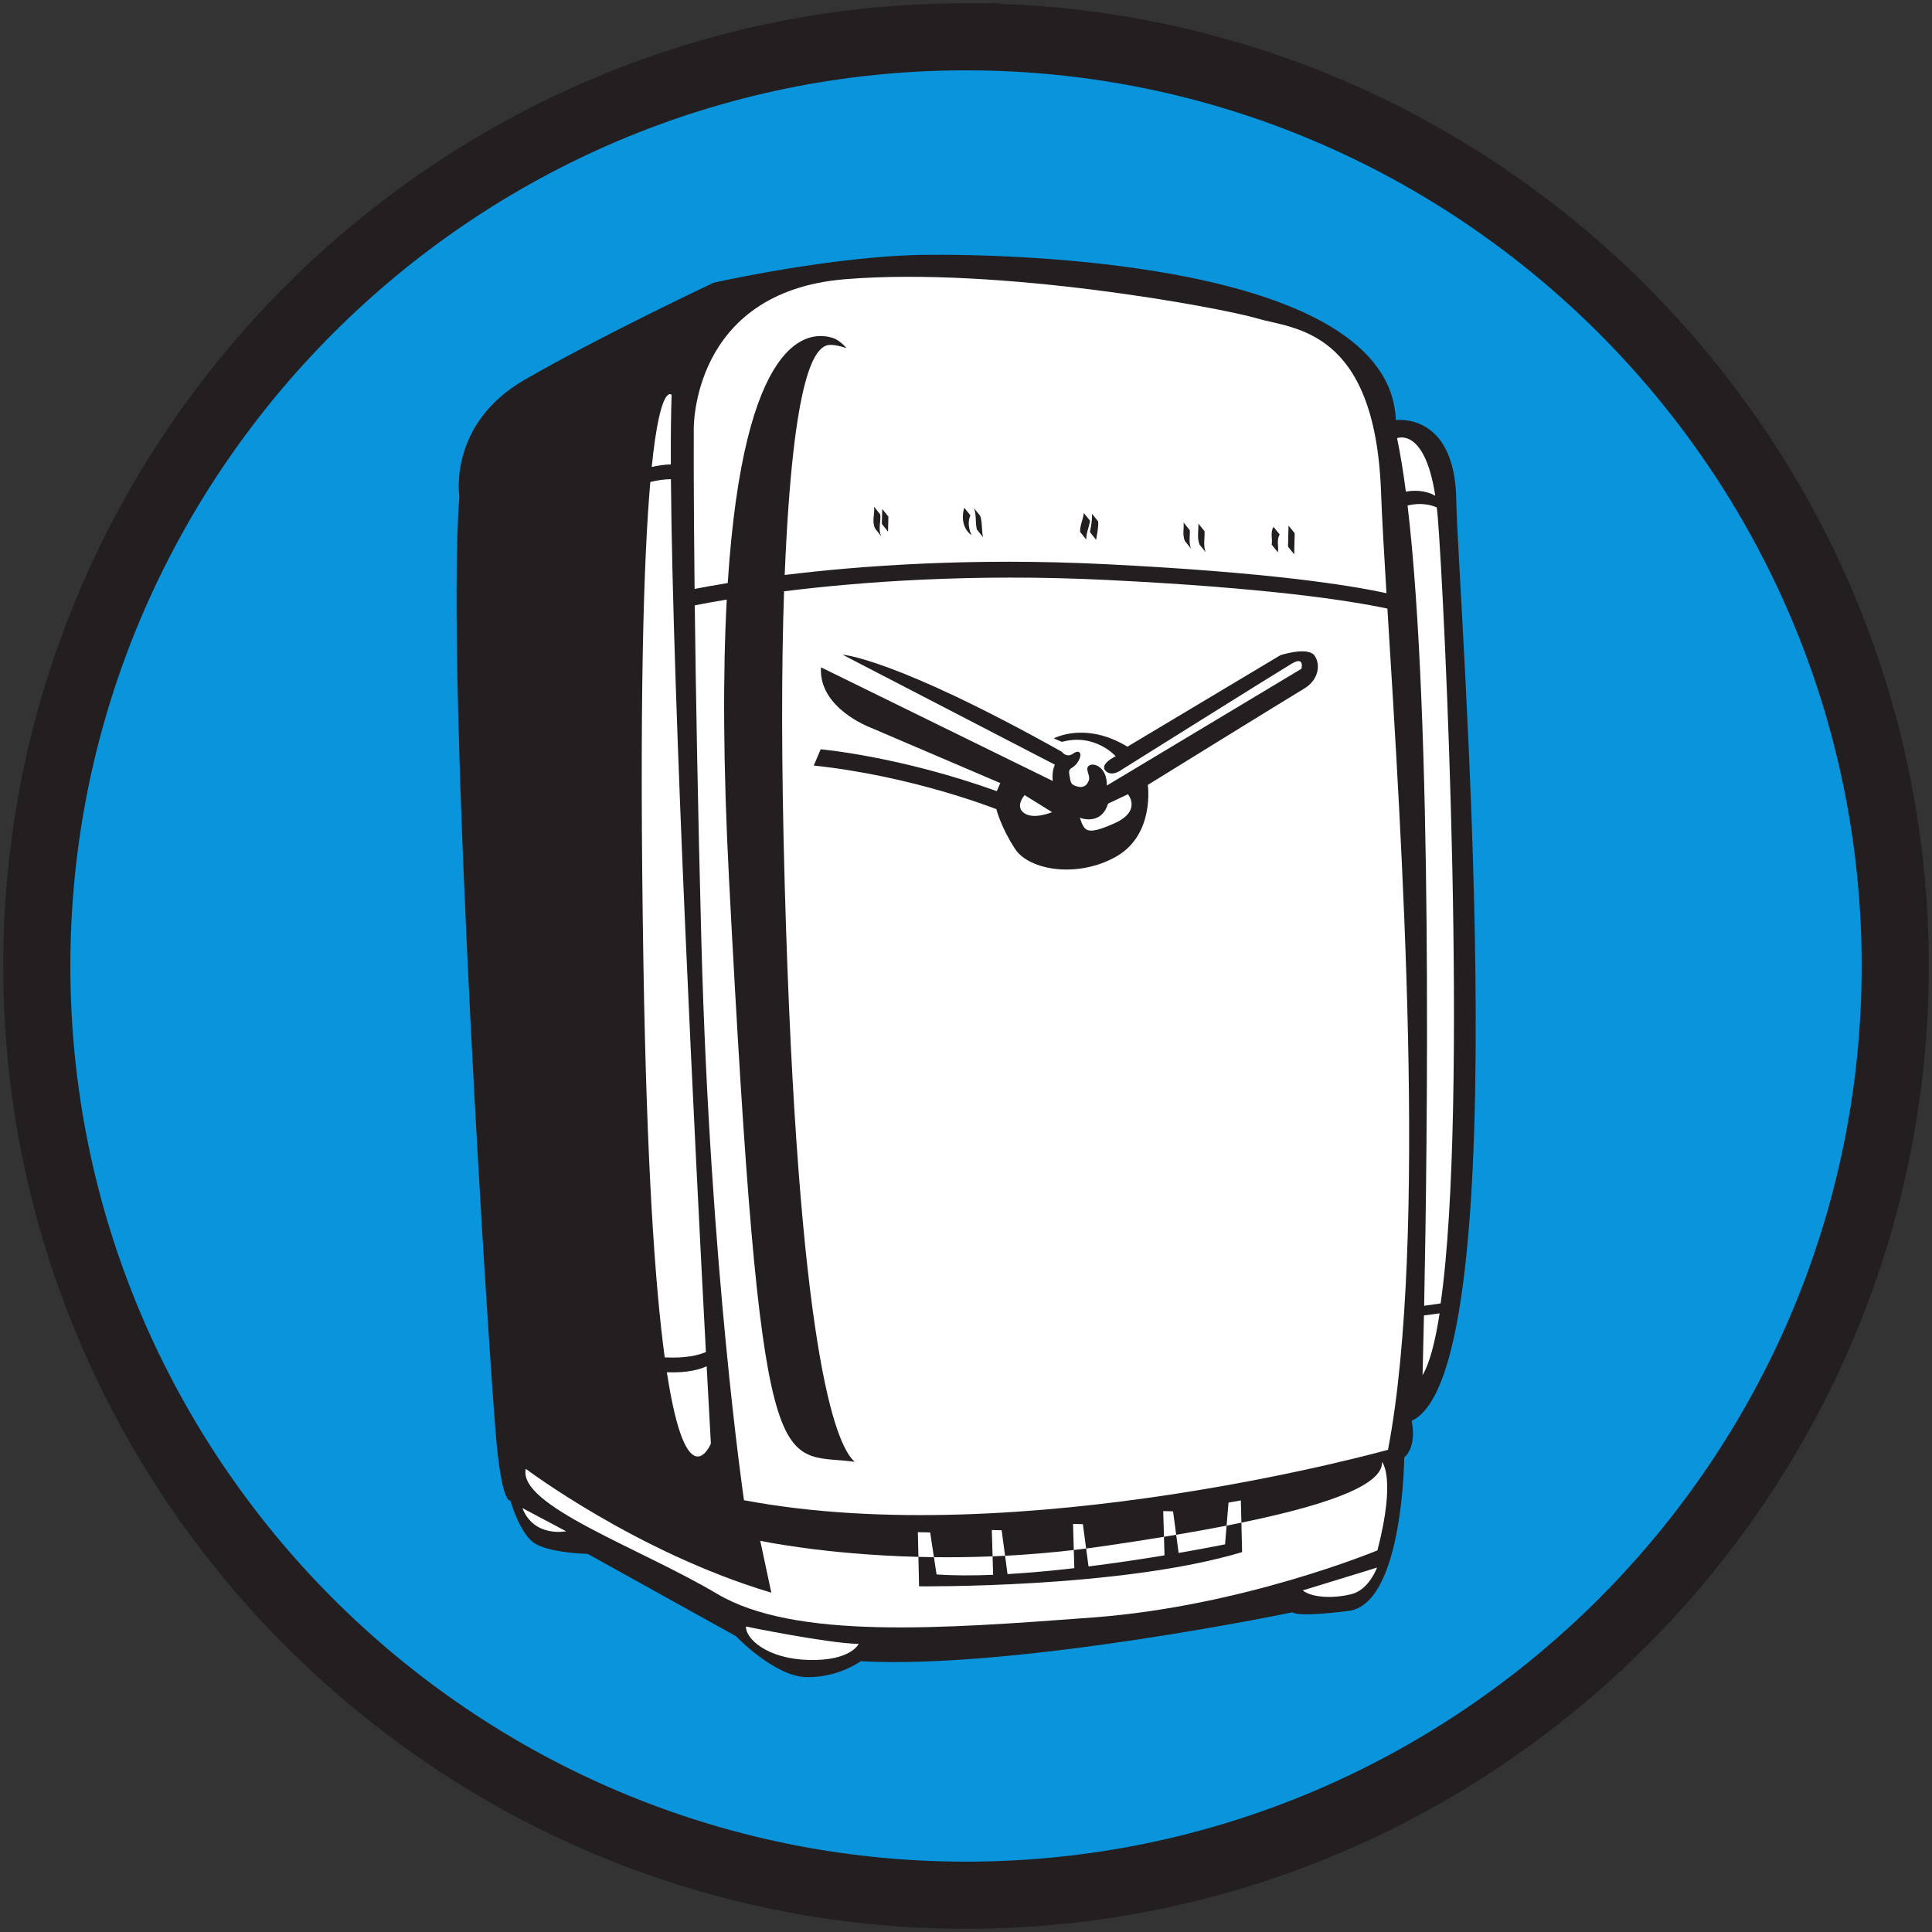 <?xml version="1.0" encoding="UTF-8" standalone="no"?>
<svg
   xmlns:dc="http://purl.org/dc/elements/1.1/"
   xmlns:cc="http://creativecommons.org/ns#"
   xmlns:rdf="http://www.w3.org/1999/02/22-rdf-syntax-ns#"
   xmlns:svg="http://www.w3.org/2000/svg"
   xmlns="http://www.w3.org/2000/svg"
   xmlns:sodipodi="http://sodipodi.sourceforge.net/DTD/sodipodi-0.dtd"
   xmlns:inkscape="http://www.inkscape.org/namespaces/inkscape"
   viewBox="0 0 600 600"
   height="600"
   width="600"
   xml:space="preserve"
   id="svg2"
   version="1.1"
   inkscape:version="0.91 r13725"
   sodipodi:docname="logo.svg"><rect x="0" y="0" width="600" height="600" fill="#333333" stroke="none"/><sodipodi:namedview
     pagecolor="#ffffff"
     bordercolor="#666666"
     borderopacity="1"
     objecttolerance="10"
     gridtolerance="10"
     guidetolerance="10"
     inkscape:pageopacity="0"
     inkscape:pageshadow="2"
     inkscape:window-width="1920"
     inkscape:window-height="1137"
     id="namedview44"
     showgrid="false"
     fit-margin-top="1"
     fit-margin-left="1"
     fit-margin-right="1"
     fit-margin-bottom="1"
     inkscape:zoom="1"
     inkscape:cx="306.47075"
     inkscape:cy="306.36968"
     inkscape:window-x="1072"
     inkscape:window-y="268"
     inkscape:window-maximized="1"
     inkscape:current-layer="svg2" /><defs
     id="defs6" /><g
     transform="matrix(1.303,0,0,-1.303,-0.169,600.268)"
     id="g10"><g
       transform="scale(0.1,0.1)"
       id="g12"><path
         id="path14"
         style="fill:#0994dc;fill-opacity:1;fill-rule:evenodd;stroke:none"
         d="m 2303.69,4519.17 c 1219.83,0 2214.72,-994.89 2214.72,-2214.72 C 4518.41,1084.62 3523.52,89.727 2303.69,89.727 1083.86,89.727 88.969,1084.62 88.969,2304.45 c 0,1219.83 994.891,2214.72 2214.721,2214.72"
         inkscape:connector-curvature="0" /><path
         id="path16"
         style="fill:none;stroke:#231f20;stroke-width:159.999;stroke-linecap:butt;stroke-linejoin:miter;stroke-miterlimit:2.613;stroke-dasharray:none;stroke-opacity:1"
         d="m 2303.69,4519.17 c 1219.83,0 2214.72,-994.89 2214.72,-2214.72 C 4518.41,1084.62 3523.52,89.727 2303.69,89.727 1083.86,89.727 88.969,1084.62 88.969,2304.45 c 0,1219.83 994.891,2214.72 2214.721,2214.72 z"
         inkscape:connector-curvature="0" /><path
         id="path18"
         style="fill:#231f20;fill-opacity:1;fill-rule:evenodd;stroke:none"
         d="m 3348.13,1132.91 c 0,0 -2.56,-357.574 -137.61,-366.117 0,0 -111.75,-14.953 -129.04,-2.824 0,0 -659.86,-136.891 -1028.73,-116.477 0,0 -53.7,-39.777 -129.87,-37.98 -76.18,1.793 -167.73,97.75 -167.73,97.75 l 0,0 -353.01,195.926 0,0 c 0,0 -93.75,2.207 -128.36,26.472 -34.6,24.27 -56.25,101 -56.25,101 0,0 -17.85,-11.31 -32.12,129.73 -14.27,141.05 -123.47,1810.6 -89.36,2263.18 0,0 -27.2,172.62 155.07,277.76 182.26,105.15 451.02,231.71 451.02,231.71 0,0 282.92,63.69 501.85,66.35 218.94,2.66 1109.59,-18.32 1124.2,-393.88 0,0 141.18,20.13 144.02,-191 2.85,-211.13 154.38,-2075.15 -106.39,-2194.07 0,0 14.25,-58.97 -17.69,-87.53 l 0,0"
         inkscape:connector-curvature="0" /><path
         id="path20"
         style="fill:#ffffff;fill-opacity:1;fill-rule:evenodd;stroke:none"
         d="m 3292.89,3434.37 c -14.24,391.19 -209.74,387.98 -295.13,413.44 -85.38,25.46 -614.63,123.91 -982.74,93.49 -368.12,-30.41 -360.22,-358.91 -360.22,-358.91 0,0 -0.74,-131.71 1.99,-379.21 20.44,3.96 46.98,8.78 79,13.99 38.3,590.29 191.44,605.57 254.11,582.92 16.45,-7.48 29.06,-23.03 29.06,-23.03 0,0 -23.08,8.07 -38.21,7.7 -36.73,0.8 -89.2,-64.36 -109.21,-548.36 181,22.17 444.87,41.46 760.66,25.92 390.26,-19.21 584.45,-49.85 673.61,-69.39 -5.97,98.15 -10.71,180.61 -12.92,241.44 l 0,0"
         inkscape:connector-curvature="0" /><path
         id="path22"
         style="fill:#ffffff;fill-opacity:1;fill-rule:evenodd;stroke:none"
         d="m 2038.49,1122.78 c -186.04,24.74 -222.4,-93.27 -299.52,1386.69 -14.46,277.45 -14.76,496.16 -5.52,668.31 -31.3,-5.19 -56.9,-9.94 -76.22,-13.75 2.39,-200.65 6.98,-470.01 15.74,-801.53 20.67,-782.18 101.54,-1331.29 101.54,-1331.29 661.5,-125.011 1534.97,120.2 1534.97,120.2 95.69,501.08 31.8,1463.98 -1.43,2004.85 -91.38,19.57 -285.5,49.42 -668.43,68.27 -320.92,15.79 -588.3,-4.4 -769.56,-27.03 -6.15,-176.72 -6.68,-404.7 1.54,-698.97 31.15,-1113.89 121.2,-1336.26 166.89,-1375.75 l 0,0"
         inkscape:connector-curvature="0" /><path
         id="path24"
         style="fill:#231f20;fill-opacity:1;fill-rule:evenodd;stroke:none"
         d="m 2087.25,3346.73 c -8.64,17.06 -0.65,34.95 -2.68,52.34 l 0,0 14.72,-18.42 0,0 c 2.03,-17.4 -5.97,-35.28 2.67,-52.34 l 0,0 -14.71,18.42 0,0"
         inkscape:connector-curvature="0" /><path
         id="path26"
         style="fill:#231f20;fill-opacity:1;fill-rule:evenodd;stroke:none"
         d="m 2103.15,3358.08 c 0.28,11.96 0.56,23.69 0.84,35.65 l 0,0 14.71,-18.18 0,0 c -0.27,-11.97 -0.56,-23.93 -0.84,-35.89 l 0,0 -14.71,18.42 0,0"
         inkscape:connector-curvature="0" /><path
         id="path28"
         style="fill:#231f20;fill-opacity:1;fill-rule:evenodd;stroke:none"
         d="m 2314.2,3378.52 -14.72,18.18 0,0 c -6.88,-22.81 -3.86,-50.24 17.51,-65.64 0,0 -13.1,24.95 -2.79,47.46 l 0,0"
         inkscape:connector-curvature="0" /><path
         id="path30"
         style="fill:#231f20;fill-opacity:1;fill-rule:evenodd;stroke:none"
         d="m 2329.53,3344.93 c -4,16.71 -0.66,34.21 -6.62,50.48 l 0,0 14.71,-18.18 0,0 c 5.47,-16.5 2.86,-34.02 6.62,-50.72 l 0,0 -14.71,18.42 0,0"
         inkscape:connector-curvature="0" /><path
         id="path32"
         style="fill:#231f20;fill-opacity:1;fill-rule:evenodd;stroke:none"
         d="m 2575.63,3339.14 c -0.61,15.65 7.29,29.63 8.88,44.98 l 0,0 14.71,-18.42 0,0 c -2.06,-15.1 -9.24,-29.34 -8.88,-44.99 l 0,0 -14.71,18.43 0,0"
         inkscape:connector-curvature="0" /><path
         id="path34"
         style="fill:#231f20;fill-opacity:1;fill-rule:evenodd;stroke:none"
         d="m 2599.07,3338.58 c 2.78,14.35 5.56,28.94 4.93,43.62 l 0,0 14.72,-18.18 0,0 c 0.87,-14.92 -2.65,-29.25 -4.94,-43.86 l 0,0 -14.71,18.42 0,0"
         inkscape:connector-curvature="0" /><path
         id="path36"
         style="fill:#231f20;fill-opacity:1;fill-rule:evenodd;stroke:none"
         d="m 2825.27,3317.62 c -6.01,14.31 -2,29.12 -2.88,43.8 l 0,0 14.71,-18.43 0,0 c 0.63,-14.67 -2.89,-29.49 2.88,-43.79 l 0,0 -14.71,18.42 0,0"
         inkscape:connector-curvature="0" /><path
         id="path38"
         style="fill:#231f20;fill-opacity:1;fill-rule:evenodd;stroke:none"
         d="m 2860.24,3308.98 c -6.45,16.28 -1.9,33.27 -2.73,49.9 l 0,0 14.72,-18.18 0,0 c 0.82,-16.63 -3.73,-33.62 2.72,-50.14 l 0,0 -14.71,18.42 0,0"
         inkscape:connector-curvature="0" /><path
         id="path40"
         style="fill:#231f20;fill-opacity:1;fill-rule:evenodd;stroke:none"
         d="m 3032.21,3308.84 c 2.53,13.87 -3.96,28.92 4.42,42.16 l 0,0 14.72,-18.18 0,0 c -8.14,-13.49 -1.89,-28.3 -4.42,-42.4 l 0,0 -14.72,18.42 0,0"
         inkscape:connector-curvature="0" /><path
         id="path42"
         style="fill:#231f20;fill-opacity:1;fill-rule:evenodd;stroke:none"
         d="m 3071.19,3304.02 c 0.38,16.6 0.78,33.44 1.18,50.05 l 0,0 14.71,-18.18 0,0 c -0.39,-16.85 -0.79,-33.45 -1.18,-50.3 l 0,0 -14.71,18.43 0,0"
         inkscape:connector-curvature="0" /><path
         id="path44"
         style="fill:#231f20;fill-opacity:1;fill-rule:evenodd;stroke:none"
         d="m 2009.58,3046.38 c 0,0 121.01,-6.76 522.2,-231.18 0,0 11.35,-15.9 27.25,-4.54 15.9,11.34 23.44,-0.56 11.26,-19.81 -12.18,-19.26 -23.72,-11.17 -20.27,-30.79 3.45,-19.63 3.36,-23.53 18.89,-27.81 15.54,-4.27 23.53,3.36 27.71,14.98 4.19,11.63 -11.07,27.63 0.83,35.16 11.91,7.54 42.88,-4.91 41.87,-47.89 l 0,0 463.85,278.31 0,0 c 0,0 8.55,31.07 -23.16,12.27 -31.71,-18.79 -404.62,-252.34 -404.62,-252.34 0,0 -23.9,-18.98 -39.15,-2.99 -15.26,16 24.26,34.61 24.26,34.61 0,0 -49.49,55.89 -128.17,34.28 l 0,0 -19.35,8.28 0,0 c 0,0 75.24,41.22 175.42,-19.77 l 0,0 364.72,218.11 0,0 c 0,0 66.96,21.87 82.04,-1.94 15.07,-23.8 6.43,-58.77 -25.28,-77.57 -31.71,-18.8 -372.81,-229.64 -372.81,-229.64 0,0 16.77,-117.65 -74.36,-170.22 -91.14,-52.58 -207.96,-34.19 -241.92,17.42 -33.97,51.61 -44.67,94.86 -44.67,94.86 0,0 -197.48,78.9 -435.3,104.05 l 0,0 16.55,38.7 0,0 c 0,0 187.22,-16.14 419.76,-99.78 l 0,0 8.27,19.34 -309.56,132.37 0,0 c 0,0 -123.99,45.91 -117.78,143.48 l 0,0 552.53,-270.97 0,0 c 0,0 -3.45,19.61 4.83,38.96 l 0,0 -505.84,262.06 0,0"
         inkscape:connector-curvature="0" /><path
         id="path46"
         style="fill:#ffffff;fill-opacity:1;fill-rule:evenodd;stroke:none"
         d="m 2443.36,2711.76 65.48,-40.63 0,0 c 0,0 -43.42,-18.52 -66.5,-2.34 -23.07,16.17 1.02,42.97 1.02,42.97 l 0,0"
         inkscape:connector-curvature="0" /><path
         id="path48"
         style="fill:#ffffff;fill-opacity:1;fill-rule:evenodd;stroke:none"
         d="m 2574.98,2657.84 c 0,0 50.32,-20.72 67.23,33.6 l 0,0 47.43,22.34 0,0 c 0,0 34.24,-39.9 -32.91,-69.58 -67.14,-29.69 -70.77,-17.88 -81.75,13.64 l 0,0"
         inkscape:connector-curvature="0" /><path
         id="path50"
         style="fill:#ffffff;fill-opacity:1;fill-rule:evenodd;stroke:none"
         d="m 3422.15,3425.21 c -25.31,164.89 -91.07,137.24 -91.07,137.24 7.77,-36.66 14.72,-79.63 20.97,-127.47 17.83,3.27 44.81,4.37 70.1,-9.77 l 0,0"
         inkscape:connector-curvature="0" /><path
         id="path52"
         style="fill:#ffffff;fill-opacity:1;fill-rule:evenodd;stroke:none"
         d="m 3434.95,1500.22 c 67.41,471.39 8.96,1680.02 -6.72,1872.34 -0.71,8.69 -1.54,16.85 -2.42,24.78 -26.65,11.82 -53.97,8.43 -69.67,4.68 60.15,-508.04 47.4,-1512.22 39.5,-1907.41 l 0,0 39.31,5.61 0,0"
         inkscape:connector-curvature="0" /><path
         id="path54"
         style="fill:#ffffff;fill-opacity:1;fill-rule:evenodd;stroke:none"
         d="m 3432.51,1476.54 -37.34,-4.85 0,0 c -1.85,-89.64 -3.33,-142.43 -3.33,-142.43 16.81,27.87 30.16,79.05 40.67,147.28 l 0,0"
         inkscape:connector-curvature="0" /><path
         id="path56"
         style="fill:#ffffff;fill-opacity:1;fill-rule:evenodd;stroke:none"
         d="m 1600.17,3499.88 c -0.26,65.08 0.31,121.16 1.87,165.83 0,0 -26.71,31.38 -47.42,-171.9 14.29,3.35 29.95,5.8 45.55,6.07 l 0,0"
         inkscape:connector-curvature="0" /><path
         id="path58"
         style="fill:#ffffff;fill-opacity:1;fill-rule:evenodd;stroke:none"
         d="m 1590.73,1336.12 c 47.05,-307.57 104.88,-170.16 104.88,-170.16 0,0 -3.87,68.99 -10.04,184.51 -15.68,-7.35 -45.25,-16.28 -94.84,-14.35 l 0,0"
         inkscape:connector-curvature="0" /><path
         id="path60"
         style="fill:#ffffff;fill-opacity:1;fill-rule:evenodd;stroke:none"
         d="m 1683.77,1384.39 c -24.55,462.24 -79.08,1541.08 -83.39,2080.36 -16.87,-0.18 -33.85,-2.99 -49.12,-6.72 -15.82,-182.4 -26.73,-521.62 -16.39,-1150.91 7.85,-477.43 27.63,-764.83 50.74,-935.48 50.21,-2.73 81.19,5.4 98.16,12.75 l 0,0"
         inkscape:connector-curvature="0" /><path
         id="path62"
         style="fill:#ffffff;fill-opacity:1;fill-rule:evenodd;stroke:none"
         d="m 1246.41,1012.39 104.23,-55.222 0,0 c 0,0 -76.58,-15.789 -104.23,55.222 l 0,0"
         inkscape:connector-curvature="0" /><path
         id="path64"
         style="fill:#ffffff;fill-opacity:1;fill-rule:evenodd;stroke:none"
         d="m 1779.14,730.148 c 0,0 192.54,-39.71 268.71,-41.507 0,0 -18.54,-40.598 -118.15,-38.25 -99.61,2.343 -151.25,50.464 -150.56,79.757 l 0,0"
         inkscape:connector-curvature="0" /><path
         id="path66"
         style="fill:#ffffff;fill-opacity:1;fill-rule:evenodd;stroke:none"
         d="m 3106.16,816.152 177.16,54.457 0,0 c 0,0 -18.82,-52.32 -60.11,-63.078 -41.3,-10.75 -94.03,-9.504 -117.05,8.621 l 0,0"
         inkscape:connector-curvature="0" /><path
         id="path68"
         style="fill:#ffffff;fill-opacity:1;fill-rule:evenodd;stroke:none"
         d="m 2776.8,899.836 -1.28,44.125 0,0 c -46.13,-7.582 -95.25,-15.156 -147.64,-22.734 -12.71,-1.848 -25.33,-3.536 -37.89,-5.145 l 0,0 5.72,-42.73 0,0 c 66.2,8.269 128.76,17.796 181.09,26.484 l 0,0"
         inkscape:connector-curvature="0" /><path
         id="path70"
         style="fill:#ffffff;fill-opacity:1;fill-rule:evenodd;stroke:none"
         d="m 2921.13,926.043 3.68,44.559 0,0 c -37.17,-7.27 -77.31,-14.524 -120.15,-21.778 l 0,0 5.79,-43.301 0,0 c 67.27,11.622 110.68,20.52 110.68,20.52 l 0,0"
         inkscape:connector-curvature="0" /><path
         id="path72"
         style="fill:#ffffff;fill-opacity:1;fill-rule:evenodd;stroke:none"
         d="m 2561.84,869.258 -1.25,43.269 0,0 c -56.49,-6.586 -111.27,-11.031 -163.79,-13.75 l 0,0 5.84,-43.699 0,0 c 52.37,3.039 106.5,8.082 159.2,14.18 l 0,0"
         inkscape:connector-curvature="0" /><path
         id="path74"
         style="fill:#ffffff;fill-opacity:1;fill-rule:evenodd;stroke:none"
         d="m 3295.11,1122.43 c 3,-50.23 -107.32,-97.81 -335.06,-144.739 l 0,0 1.68,-70.195 0,0 C 2672.41,820.508 2191.8,825.961 2191.8,825.961 l 0,0 -1.54,70.156 0,0 c -227.27,5.848 -376.99,38.426 -376.99,38.426 l 0,0 26.41,-123.738 0,0 c -320.22,95.48 -585.2,295.195 -585.2,295.195 -19.65,-87.48 271.13,-188.133 456.14,-298.02 185.03,-109.89 537.42,-83.007 895.68,-56.269 358.26,26.738 677.99,159.914 677.99,159.914 45.16,174.825 10.82,210.805 10.82,210.805 l 0,0"
         inkscape:connector-curvature="0" /><path
         id="path76"
         style="fill:#ffffff;fill-opacity:1;fill-rule:evenodd;stroke:none"
         d="m 2368.32,853.367 -1.28,44.051 0,0 c -48.89,-1.977 -95.63,-2.523 -139.8,-1.992 l 0,0 6.26,-41.129 0,0 c 40.94,-2.875 86.79,-2.879 134.82,-0.93 l 0,0"
         inkscape:connector-curvature="0" /><path
         id="path78"
         style="fill:#ffffff;fill-opacity:1;fill-rule:evenodd;stroke:none"
         d="m 2797.18,1004.69 -23.44,0.55 1.78,-61.279 0,0 c 9.87,1.621 19.56,3.242 29.14,4.863 l 0,0 -7.48,55.866 0,0"
         inkscape:connector-curvature="0" /><path
         id="path80"
         style="fill:#ffffff;fill-opacity:1;fill-rule:evenodd;stroke:none"
         d="m 2582.22,974.086 -23.43,0.551 1.8,-62.11 0,0 c 9.77,1.137 19.53,2.278 29.4,3.555 l 0,0 -7.77,58.004 0,0"
         inkscape:connector-curvature="0" /><path
         id="path82"
         style="fill:#ffffff;fill-opacity:1;fill-rule:evenodd;stroke:none"
         d="m 2388.65,959.59 -23.43,0.555 1.82,-62.727 0,0 c 9.84,0.398 19.75,0.844 29.76,1.359 l 0,0 -8.15,60.813 0,0"
         inkscape:connector-curvature="0" /><path
         id="path84"
         style="fill:#ffffff;fill-opacity:1;fill-rule:evenodd;stroke:none"
         d="m 2958.77,1030.68 -29.43,-5.16 -4.53,-54.918 0,0 c 12.07,2.363 23.76,4.726 35.24,7.089 l 0,0 -1.28,52.989 0,0"
         inkscape:connector-curvature="0" /><path
         id="path86"
         style="fill:#ffffff;fill-opacity:1;fill-rule:evenodd;stroke:none"
         d="m 2227.24,895.426 -8.97,58.894 -29.29,0.688 1.28,-58.891 0,0 c 12.12,-0.308 24.43,-0.543 36.98,-0.691 l 0,0"
         inkscape:connector-curvature="0" /></g></g></svg>
